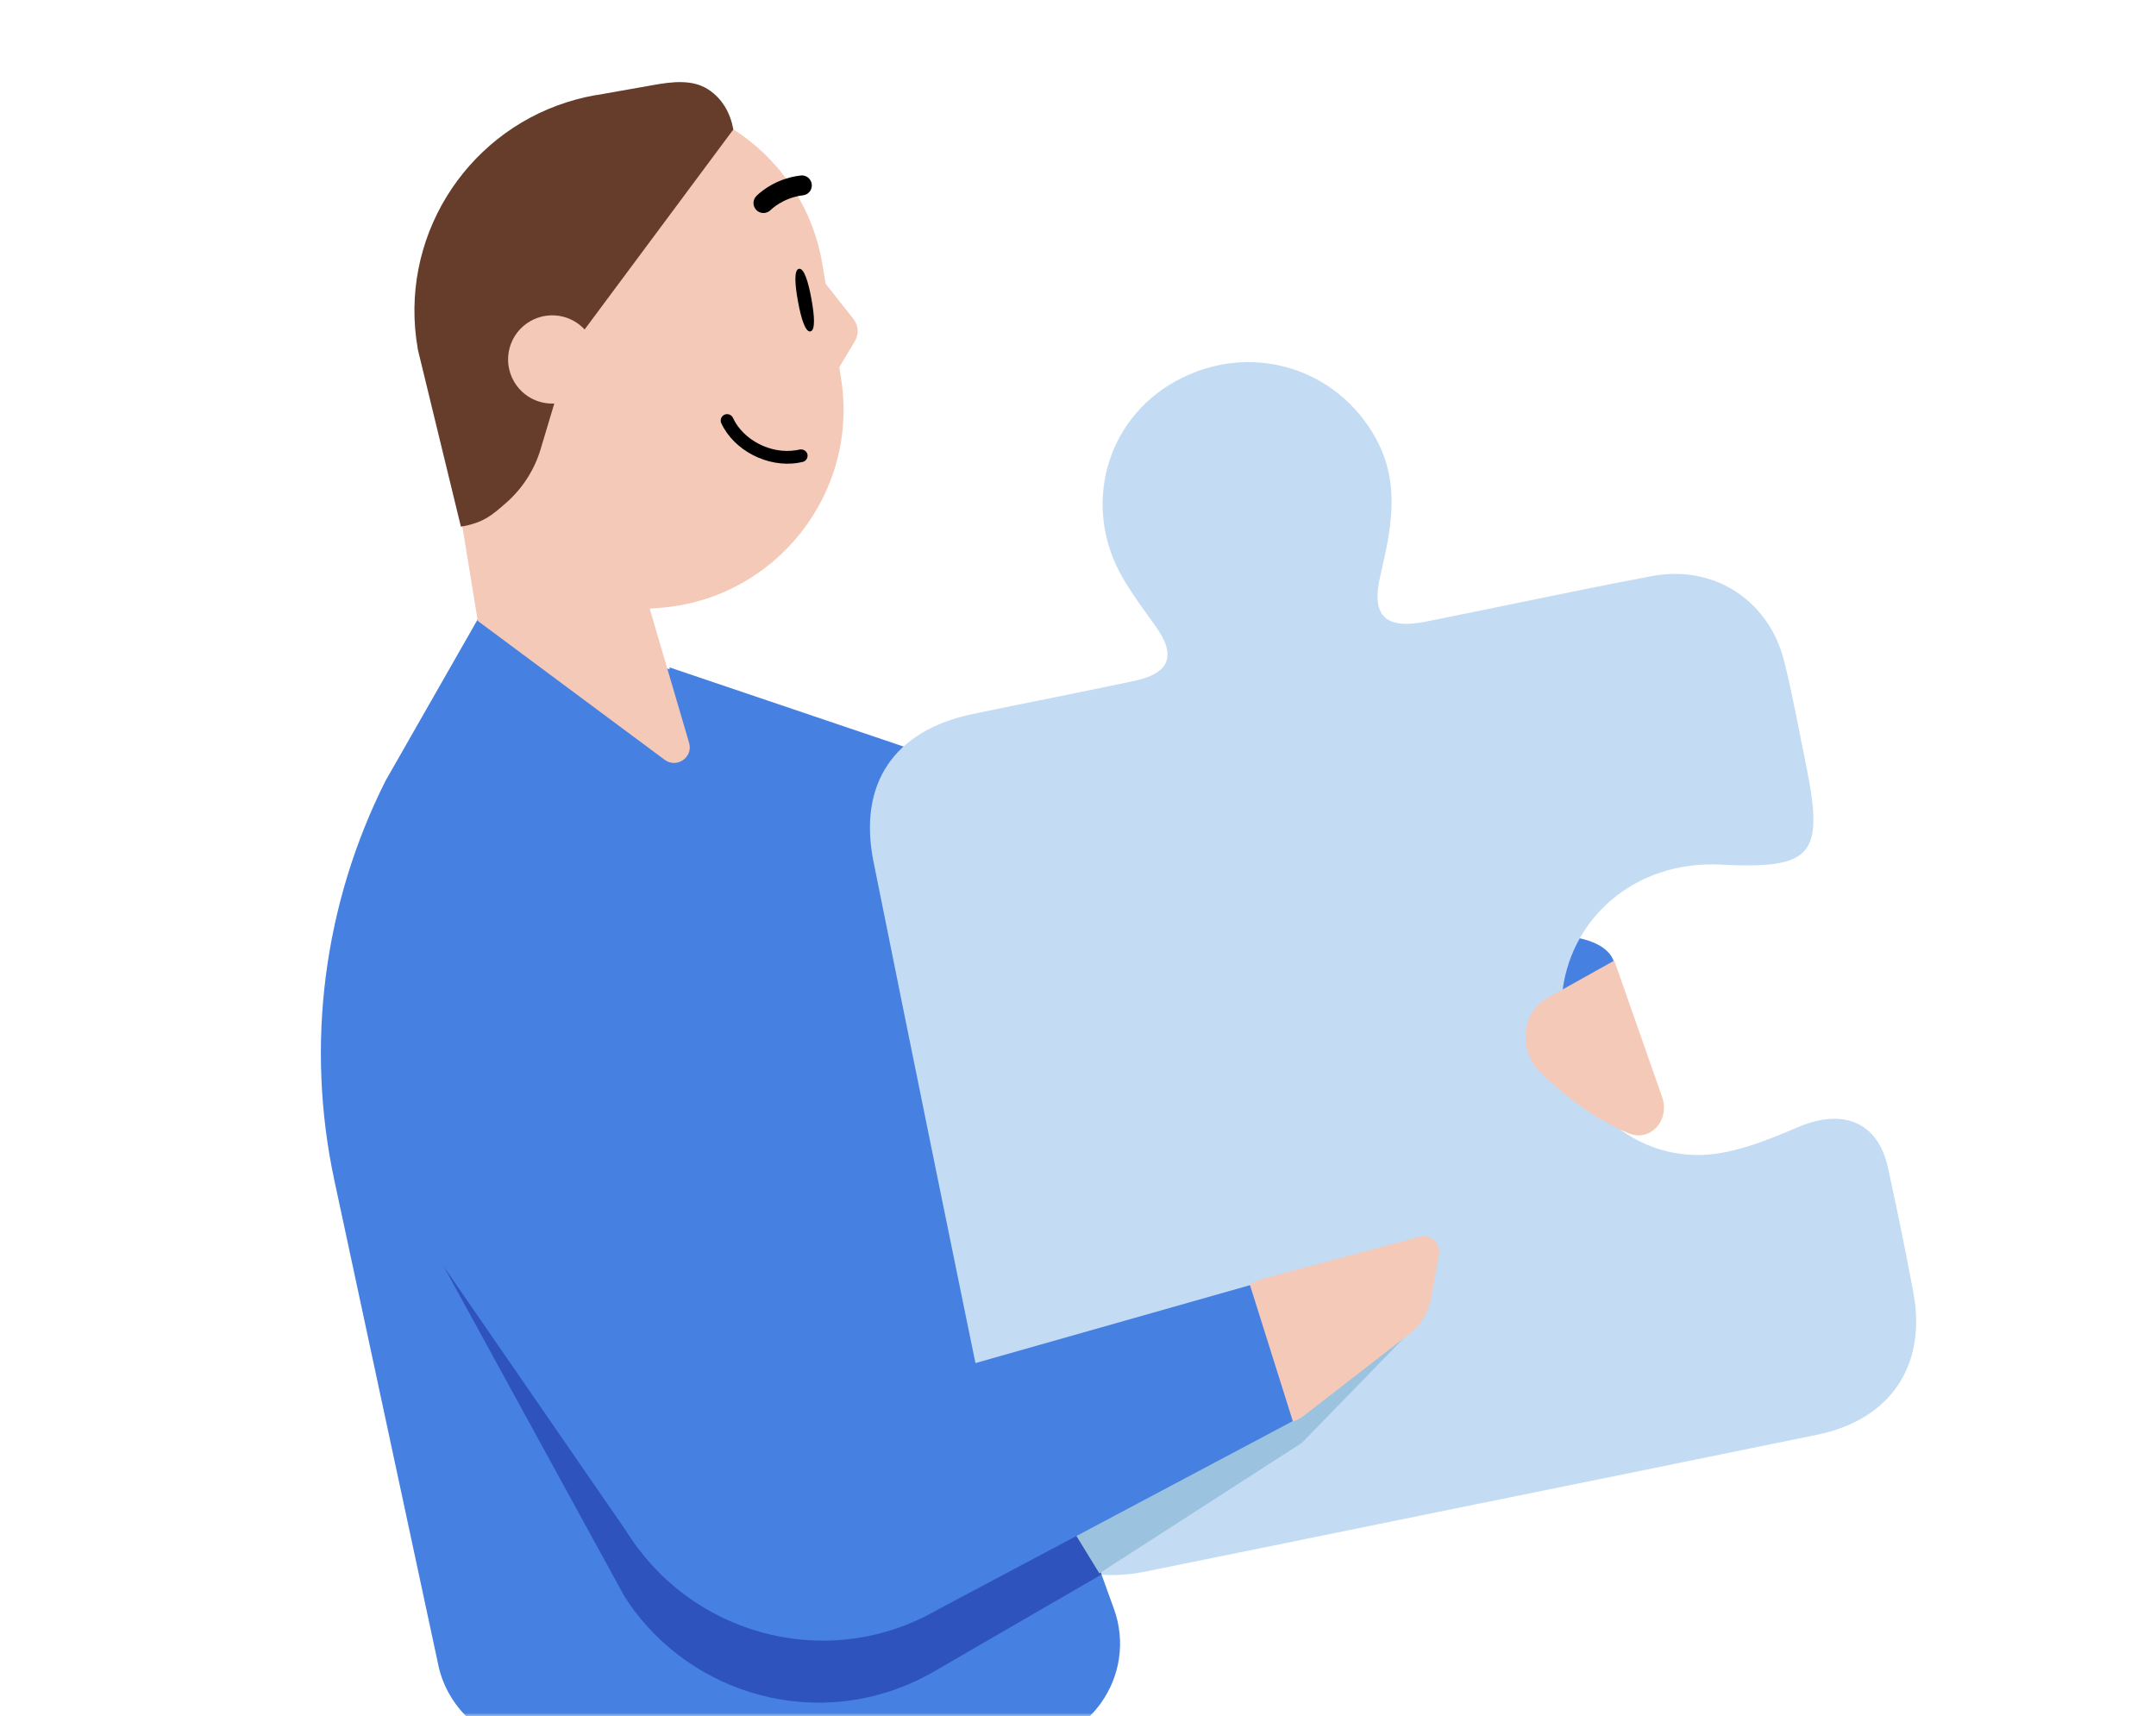 <svg width="309" height="246" viewBox="0 0 309 246" fill="none" xmlns="http://www.w3.org/2000/svg">
<mask id="mask0_1_1658" style="mask-type:luminance" maskUnits="userSpaceOnUse" x="0" y="0" width="309" height="246">
<path d="M291.753 0H17.247C7.722 0 0 6.147 0 13.73V232.27C0 239.853 7.722 246 17.247 246H291.753C301.278 246 309 239.853 309 232.27V13.73C309 6.147 301.278 0 291.753 0Z" fill="white"/>
</mask>
<g mask="url(#mask0_1_1658)">
<path d="M173.807 179.946C172.69 180.246 171.737 180.978 171.159 181.98C170.58 182.982 170.423 184.173 170.722 185.291L174.323 198.732C174.512 199.434 174.873 200.077 175.373 200.605C175.874 201.132 176.498 201.526 177.189 201.751C177.88 201.976 178.616 202.025 179.331 201.893C180.046 201.761 180.717 201.453 181.282 200.997L197.011 188.297C198.728 186.914 199.888 184.956 200.277 182.786L201.485 176.108C201.559 175.706 201.529 175.291 201.399 174.903C201.268 174.515 201.042 174.166 200.741 173.889C200.44 173.612 200.073 173.415 199.676 173.318C199.278 173.22 198.862 173.225 198.467 173.332L173.806 179.939L173.807 179.946Z" fill="#FFBD6E"/>
<path d="M231.23 137.639C230.125 134.873 225.701 134.182 223.627 134.182L211.185 142.476L216.024 163.904H229.847L236.067 158.373C234.916 152.614 232.335 140.404 231.23 137.639ZM193.868 166.38H97.791L95.96 95.662L207.346 133.347L193.868 166.38Z" fill="#4680E1"/>
<path d="M62.82 238.66L47.922 169.198C43.767 149.825 46.355 129.613 55.258 111.911L69.219 87.454L98.776 96.823C103.42 98.756 107.61 101.633 111.08 105.273C114.55 108.913 117.225 113.236 118.933 117.966L159.641 230.583C163.106 240.161 156.009 250.274 145.824 250.274H77.182C73.82 250.274 70.56 249.12 67.945 247.007C65.33 244.893 63.519 241.947 62.813 238.66" fill="#4680E1"/>
<path d="M68.453 88.263L80.084 82.103L92.688 85.78L98.788 106.562C99.301 108.623 96.933 110.178 95.242 108.892L68.453 88.982V88.263Z" fill="#F4C9B8"/>
<path d="M136.439 166.38L130.684 150.464C130.282 149.358 131.765 148.569 132.46 149.509L144.99 166.38H136.431H136.439Z" fill="#306DC6"/>
<path d="M212.341 215.456C228.387 212.187 244.448 208.941 260.487 205.637C270.888 203.49 276.15 195.767 274.241 185.363C273.136 179.356 271.891 173.379 270.594 167.413C269.155 160.762 264.099 158.833 257.716 161.552C253.054 163.539 247.896 165.653 243.001 165.551C231.351 165.303 222.918 154.772 223.832 143.067C224.739 131.549 234.481 123.333 246.523 123.93C259.807 124.596 261.496 122.63 258.836 109.62C257.825 104.659 256.937 99.672 255.708 94.764C253.525 86.028 245.626 80.903 236.75 82.575C225.924 84.616 215.147 86.948 204.344 89.104C198.471 90.272 196.498 88.237 197.832 82.506C199.363 75.945 200.758 69.439 197.26 62.968C191.627 52.553 178.977 48.835 168.471 54.65C158.434 60.205 155.04 72.644 160.89 82.785C162.294 85.219 163.993 87.486 165.633 89.781C168.631 93.97 167.699 96.506 162.544 97.602C154.826 99.248 147.075 100.735 139.352 102.355C128.13 104.706 122.942 112.342 125.198 123.547C131.104 152.89 137.078 182.212 143.125 211.528C145.368 222.405 153.28 227.463 164.191 225.258C180.243 222.014 196.293 218.717 212.339 215.448L212.341 215.456Z" fill="#C3DCF4"/>
<path d="M149.473 202.454L157.867 225.679L133.857 239.587C118.877 248.266 100.592 243.723 90.939 230.901H90.931L90.837 230.766C90.368 230.135 89.921 229.487 89.498 228.824L54.535 164.973L72.305 100.925L118.857 210.619L149.473 202.454Z" fill="#2E53BC"/>
<path d="M52.501 165.457L72.764 92.575L109.971 179.423L128.514 223.117L91.51 222.011L52.501 165.457Z" fill="#4680E1"/>
<path d="M152.53 217.319L202.987 189.953L186.594 206.806L157.56 225.517L152.53 217.319Z" fill="#9BC2DE"/>
<path fill-rule="evenodd" clip-rule="evenodd" d="M68.469 88.96L94.39 87.15L94.389 87.142C111.118 85.97 123.226 70.672 120.523 54.123L120.281 52.647L122.522 48.895C122.812 48.407 122.948 47.843 122.911 47.276C122.874 46.71 122.666 46.168 122.315 45.722L118.324 40.663L117.881 37.954C115.345 22.425 100.697 11.89 85.168 14.427C69.637 16.962 59.102 31.611 61.64 47.141L68.469 88.96Z" fill="#F4C9B8"/>
<path d="M109.659 30.515C109.438 30.551 109.212 30.535 108.999 30.468C108.785 30.402 108.59 30.286 108.429 30.131C108.293 30.002 108.185 29.847 108.11 29.675C108.034 29.504 107.993 29.319 107.99 29.132C107.986 28.944 108.019 28.758 108.087 28.584C108.155 28.409 108.257 28.25 108.387 28.115C108.482 28.011 110.803 25.615 114.751 25.154C114.938 25.131 115.127 25.146 115.308 25.196C115.49 25.247 115.659 25.333 115.807 25.45C115.955 25.566 116.078 25.711 116.169 25.875C116.261 26.04 116.319 26.22 116.341 26.407C116.363 26.594 116.349 26.783 116.298 26.964C116.247 27.145 116.161 27.315 116.044 27.462C115.928 27.61 115.783 27.733 115.619 27.824C115.455 27.916 115.274 27.974 115.087 27.995C112.199 28.332 110.468 30.079 110.455 30.097C110.241 30.316 109.961 30.46 109.658 30.506M116.292 42.837C116.744 45.317 116.871 47.368 116.148 47.501C115.428 47.635 114.819 45.67 114.366 43.193C113.913 40.715 113.785 38.664 114.508 38.53C115.23 38.395 115.84 40.36 116.292 42.837ZM114.616 64.432C115.145 64.345 115.602 64.647 115.718 65.107C115.774 65.342 115.736 65.589 115.61 65.795C115.485 66.001 115.284 66.15 115.05 66.208C114.824 66.261 114.596 66.307 114.367 66.344C110.004 67.057 105.181 64.557 103.375 60.659C103.276 60.438 103.267 60.186 103.351 59.958C103.435 59.73 103.606 59.545 103.825 59.442C104.047 59.341 104.299 59.331 104.527 59.416C104.755 59.5 104.94 59.671 105.043 59.891C106.516 63.082 110.48 65.123 114.08 64.534C114.259 64.505 114.446 64.476 114.622 64.423L114.616 64.432Z" fill="black"/>
<path d="M59.871 50.036L66.058 75.491C69.148 74.949 70.356 74.019 72.619 72.004C74.924 69.957 76.612 67.306 77.492 64.351L81.829 49.861L105.102 18.559C104.695 16.258 103.557 14.155 101.512 12.824C99.252 11.353 96.359 11.707 93.705 12.178L85.691 13.595C85.605 13.599 85.528 13.615 85.441 13.628L85.326 13.646C85.199 13.671 85.074 13.697 84.938 13.721C84.599 13.793 84.241 13.855 83.9 13.928C83.579 14.004 83.26 14.084 82.941 14.168C82.813 14.203 82.687 14.228 82.559 14.263C82.157 14.372 81.781 14.486 81.395 14.608C81.358 14.611 81.327 14.624 81.287 14.637C66.498 19.319 57.105 34.336 59.881 50.028" fill="#663C2B"/>
<path d="M73.473 48.719C74.218 47.215 75.528 46.068 77.118 45.531C78.707 44.993 80.445 45.108 81.95 45.85C83.453 46.595 84.599 47.906 85.137 49.495C85.675 51.084 85.559 52.822 84.817 54.327C84.072 55.83 82.761 56.977 81.172 57.515C79.583 58.053 77.845 57.938 76.34 57.195C74.837 56.45 73.691 55.139 73.153 53.55C72.615 51.961 72.731 50.223 73.473 48.719ZM180.628 183.397C179.594 183.674 178.713 184.351 178.177 185.278C177.642 186.206 177.496 187.308 177.773 188.342L181.106 200.778C181.683 202.934 183.172 204.304 185.322 203.727C185.868 203.584 186.378 203.325 186.816 202.969L202.098 191.124C203.686 189.843 204.758 188.032 205.119 186.024L206.237 179.847C206.304 179.474 206.276 179.09 206.156 178.731C206.035 178.372 205.826 178.049 205.547 177.793C205.268 177.536 204.929 177.355 204.561 177.264C204.193 177.174 203.809 177.179 203.443 177.277L180.627 183.391L180.628 183.397Z" fill="#F4C9B8"/>
<path d="M179.151 184.21L86.005 210.643C91.606 231.648 115.626 241.595 134.432 230.698L185.284 203.694L179.151 184.21Z" fill="#4680E1"/>
<path d="M233.294 162.396C227.953 160.042 223.729 156.644 220.704 153.628C217.579 150.51 218.094 145.101 221.664 143.103L231.361 137.686L238.202 157.198C239.413 160.66 236.434 163.793 233.294 162.396Z" fill="#F4C9B8"/>
</g>
</svg>
